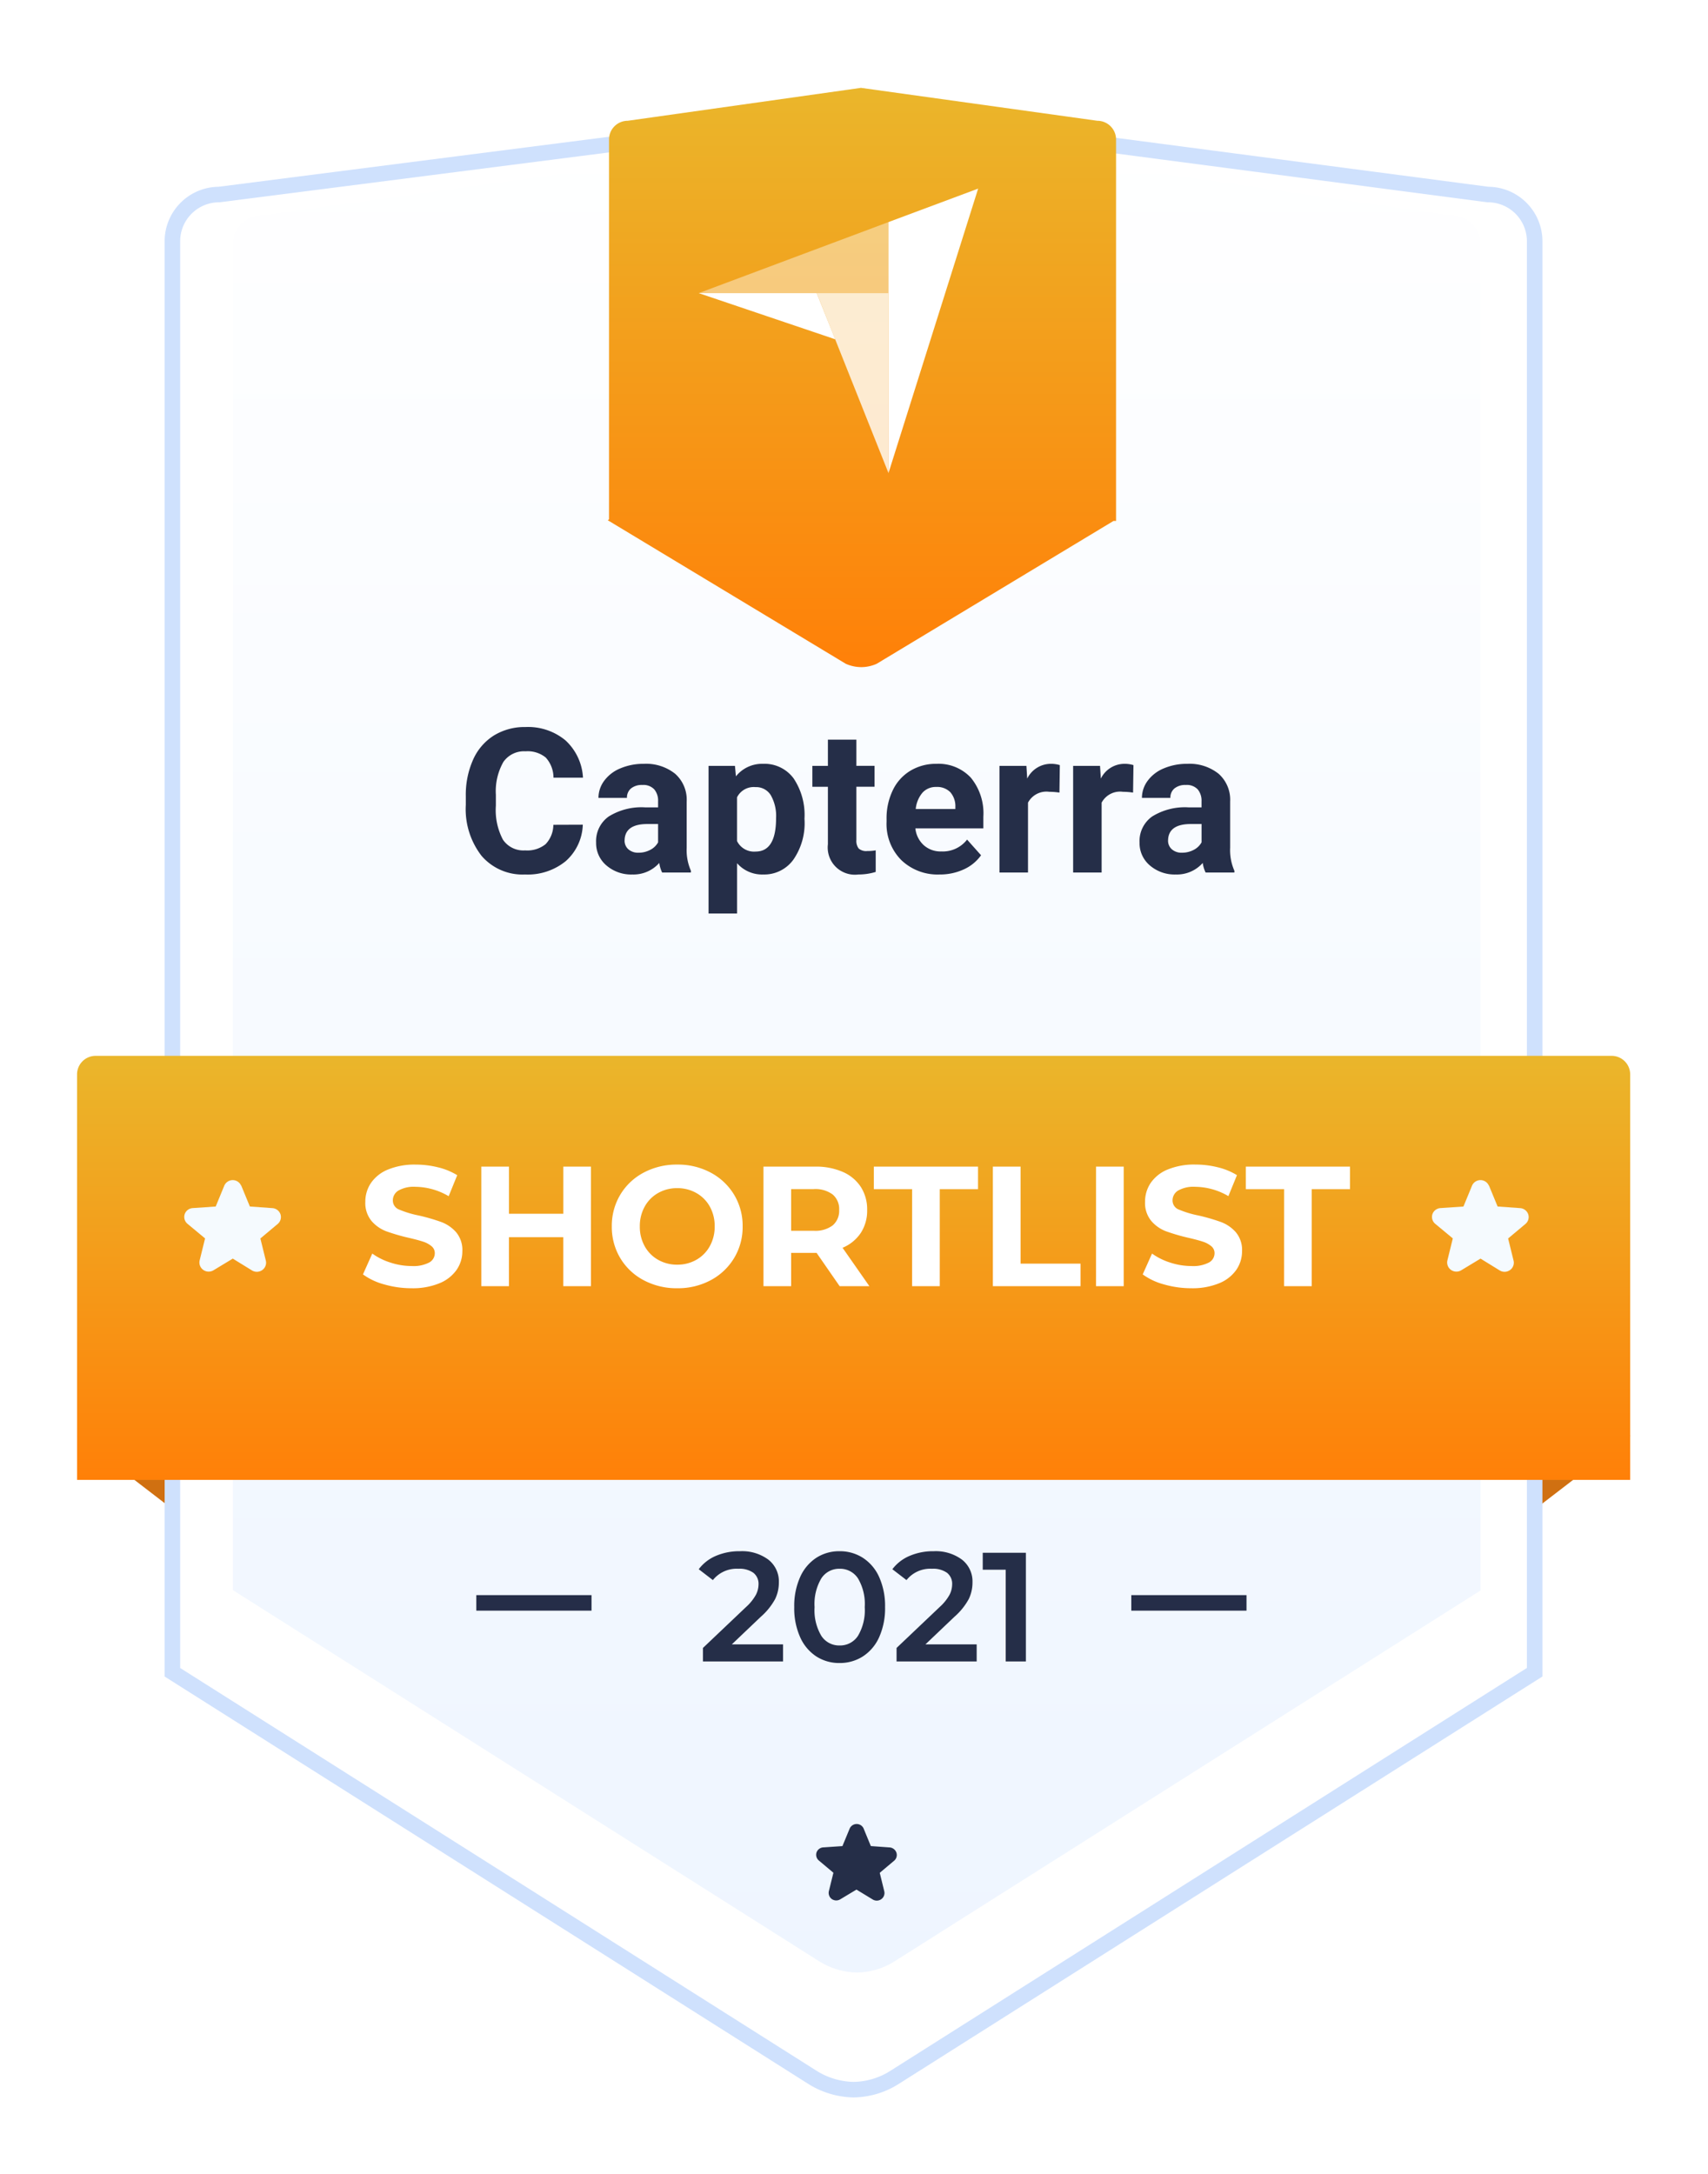 <svg xmlns="http://www.w3.org/2000/svg" xmlns:xlink="http://www.w3.org/1999/xlink" width="110" height="140" viewBox="0 0 110 140">
  <defs>
    <clipPath id="clip-path">
      <rect id="Rectangle_21933" data-name="Rectangle 21933" width="110" height="140" transform="translate(114 124)" fill="#fff"/>
    </clipPath>
    <filter id="Path_16991" x="1.601" y="-2.278" width="106.734" height="146.352" filterUnits="userSpaceOnUse">
      <feOffset dy="2" input="SourceAlpha"/>
      <feGaussianBlur stdDeviation="3" result="blur"/>
      <feFlood flood-color="#8c83f7" flood-opacity="0.302"/>
      <feComposite operator="in" in2="blur"/>
      <feComposite in="SourceGraphic"/>
    </filter>
    <linearGradient id="linear-gradient" x1="0.5" x2="0.5" y2="1" gradientUnits="objectBoundingBox">
      <stop offset="0" stop-color="#fff"/>
      <stop offset="1" stop-color="#eef5ff"/>
    </linearGradient>
    <linearGradient id="linear-gradient-2" x1="0.5" x2="0.5" y2="1" gradientUnits="objectBoundingBox">
      <stop offset="0" stop-color="#eab62b"/>
      <stop offset="1" stop-color="#ff8008"/>
    </linearGradient>
    <filter id="Path_16993" x="-4.037" y="59" width="118.03" height="45.31" filterUnits="userSpaceOnUse">
      <feOffset dy="3" input="SourceAlpha"/>
      <feGaussianBlur stdDeviation="3" result="blur-2"/>
      <feFlood flood-color="#8923e0" flood-opacity="0.149"/>
      <feComposite operator="in" in2="blur-2"/>
      <feComposite in="SourceGraphic"/>
    </filter>
    <filter id="Path_16994" x="30.138" y="-3.342" width="50.734" height="55.305" filterUnits="userSpaceOnUse">
      <feOffset dy="3" input="SourceAlpha"/>
      <feGaussianBlur stdDeviation="3" result="blur-3"/>
      <feFlood flood-color="#2352e0" flood-opacity="0.149"/>
      <feComposite operator="in" in2="blur-3"/>
      <feComposite in="SourceGraphic"/>
    </filter>
  </defs>
  <g id="Badges-1-en" transform="translate(-114 -124)" clip-path="url(#clip-path)">
    <g id="Badges_1" data-name="Badges 1" transform="translate(118.963 126.658)">
      <path id="Path_16989" data-name="Path 16989" d="M2627.929-4204.687,2621-4199.36v-10.556Z" transform="translate(-2527.887 4294.497)" fill="#d07011"/>
      <path id="Path_16990" data-name="Path 16990" d="M2621-4204.687l6.929,5.327v-10.556Z" transform="translate(-2621 4294.496)" fill="#d07011"/>
      <g transform="matrix(1, 0, 0, 1, -4.96, -2.66)" filter="url(#Path_16991)">
        <path id="Path_16991-2" data-name="Path 16991" d="M41.191,121.537,0,95.467V3.313A3.011,3.011,0,0,1,3.011.3L44.381-5,84.723.3a3.011,3.011,0,0,1,3.011,3.011V95.465L46.541,121.537a5.052,5.052,0,0,1-2.67.811,5.139,5.139,0,0,1-2.68-.811Z" transform="translate(11.1 10.23)" fill="#fff" stroke="#cfe1fd" stroke-width="1"/>
      </g>
      <path id="Path_16992" data-name="Path 16992" d="M40.048,112.828,2.335,88.954H2.316V2.258A1.846,1.846,0,0,1,4.162.413L43.245-5,80.81.413a1.846,1.846,0,0,1,1.853,1.846V88.936l.017.019L44.956,112.829a4.632,4.632,0,0,1-2.445.739,4.708,4.708,0,0,1-2.457-.739Z" transform="translate(7.721 10.807)" fill="url(#linear-gradient)"/>
      <g transform="matrix(1, 0, 0, 1, -4.96, -2.66)" filter="url(#Path_16993)">
        <path id="Path_16993-2" data-name="Path 16993" d="M1.2,0h97.62a1.194,1.194,0,0,1,1.205,1.187V27.31H0V1.187A1.194,1.194,0,0,1,1.2,0Z" transform="translate(4.96 65)" fill="url(#linear-gradient-2)"/>
      </g>
      <path id="Line_617" data-name="Line 617" d="M0,0H7.42" transform="translate(67.896 100.57)" fill="none" stroke="#252d48" stroke-width="1"/>
      <g transform="matrix(1, 0, 0, 1, -4.96, -2.66)" filter="url(#Path_16994)">
        <path id="Path_16994-2" data-name="Path 16994" d="M15.327,34.09,0,24.847l.079-.06V.326A1.205,1.205,0,0,1,1.284-.88L16.306-3,31.529-.88A1.205,1.205,0,0,1,32.734.326V24.891h-.163l-15.253,9.2a2.445,2.445,0,0,1-.994.215A2.47,2.47,0,0,1,15.327,34.09Z" transform="translate(39.14 5.66)" fill="url(#linear-gradient-2)"/>
      </g>
      <path id="Path_17004" data-name="Path 17004" d="M5.645,2.877,6.2,4.223l1.458.105a.593.593,0,0,1,.515.4.579.579,0,0,1-.183.621l-1.113.933.347,1.408A.579.579,0,0,1,7,8.315a.6.6,0,0,1-.666.024L5.1,7.579l-1.241.75A.6.6,0,0,1,3.2,8.307a.587.587,0,0,1-.232-.621l.347-1.408L2.2,5.352A.579.579,0,0,1,2,4.724a.587.587,0,0,1,.543-.4L4,4.224l.552-1.341a.591.591,0,0,1,1.087,0Z" transform="translate(4.929 70.819)" fill="#f5fafe"/>
      <path id="Path_17005" data-name="Path 17005" d="M5.645,2.877,6.2,4.223l1.458.105a.593.593,0,0,1,.515.4.579.579,0,0,1-.183.621l-1.113.933.347,1.408A.579.579,0,0,1,7,8.315a.6.6,0,0,1-.666.024L5.1,7.579l-1.241.75A.6.6,0,0,1,3.2,8.307a.587.587,0,0,1-.232-.621l.347-1.408L2.2,5.352A.579.579,0,0,1,2,4.724a.587.587,0,0,1,.543-.4L4,4.224l.552-1.341a.591.591,0,0,1,1.087,0Z" transform="translate(85.287 70.819)" fill="#f5fafe"/>
      <path id="Path_17101" data-name="Path 17101" d="M5.038,2.819,5.5,3.942l1.217.088a.5.5,0,0,1,.431.337A.479.479,0,0,1,7,4.886l-.926.779.288,1.174a.485.485,0,0,1-.186.521.5.5,0,0,1-.556.021L4.574,6.745l-1.042.626a.5.5,0,0,1-.548-.019A.49.49,0,0,1,2.8,6.835l.29-1.175-.926-.778A.482.482,0,0,1,2,4.361a.49.49,0,0,1,.454-.335l1.217-.083.463-1.12a.492.492,0,0,1,.908,0Z" transform="translate(45.621 112.289)" fill="#252e48"/>
      <path id="Path_26656" data-name="Path 26656" d="M8.081-3.079A3.27,3.27,0,0,1,6.979-.73,3.868,3.868,0,0,1,4.361.127a3.478,3.478,0,0,1-2.8-1.2A4.906,4.906,0,0,1,.546-4.354v-.565a5.54,5.54,0,0,1,.47-2.349A3.52,3.52,0,0,1,2.358-8.826a3.761,3.761,0,0,1,2.028-.543,3.768,3.768,0,0,1,2.577.857,3.515,3.515,0,0,1,1.13,2.406h-1.9a1.93,1.93,0,0,0-.5-1.3,1.845,1.845,0,0,0-1.3-.4,1.618,1.618,0,0,0-1.425.682,3.824,3.824,0,0,0-.486,2.117v.7a4.093,4.093,0,0,0,.454,2.19,1.588,1.588,0,0,0,1.431.692,1.88,1.88,0,0,0,1.317-.4,1.821,1.821,0,0,0,.5-1.247ZM13.19,0a2.037,2.037,0,0,1-.184-.616,2.22,2.22,0,0,1-1.733.743A2.439,2.439,0,0,1,9.6-.457,1.878,1.878,0,0,1,8.938-1.93a1.941,1.941,0,0,1,.809-1.676,3.994,3.994,0,0,1,2.339-.59h.844v-.394a1.132,1.132,0,0,0-.244-.762.961.961,0,0,0-.771-.286,1.093,1.093,0,0,0-.727.222.755.755,0,0,0-.263.609H9.09a1.843,1.843,0,0,1,.368-1.1,2.434,2.434,0,0,1,1.041-.8A3.794,3.794,0,0,1,12.01-7a3,3,0,0,1,2.015.638,2.232,2.232,0,0,1,.746,1.793v2.977a3.284,3.284,0,0,0,.273,1.479V0ZM11.673-1.276a1.58,1.58,0,0,0,.749-.181,1.188,1.188,0,0,0,.508-.486V-3.123h-.686q-1.377,0-1.466.952l-.006.108a.734.734,0,0,0,.241.565A.937.937,0,0,0,11.673-1.276ZM22.363-3.371a4.119,4.119,0,0,1-.72,2.542A2.31,2.31,0,0,1,19.7.127,2.14,2.14,0,0,1,18.015-.6V2.641H16.18V-6.868h1.7l.063.673A2.156,2.156,0,0,1,19.684-7a2.326,2.326,0,0,1,1.974.939,4.231,4.231,0,0,1,.7,2.59ZM20.528-3.5a2.7,2.7,0,0,0-.34-1.479A1.106,1.106,0,0,0,19.2-5.5a1.2,1.2,0,0,0-1.187.66v2.812a1.222,1.222,0,0,0,1.2.679Q20.528-1.352,20.528-3.5ZM25.7-8.557v1.688H26.87v1.346H25.7v3.428a.818.818,0,0,0,.146.546.733.733,0,0,0,.559.165,2.925,2.925,0,0,0,.54-.044v1.39a3.777,3.777,0,0,1-1.111.165,1.752,1.752,0,0,1-1.968-1.949v-3.7h-1V-6.868h1V-8.557ZM31.053.127A3.372,3.372,0,0,1,28.593-.8a3.294,3.294,0,0,1-.949-2.469v-.178a4.149,4.149,0,0,1,.4-1.85,2.935,2.935,0,0,1,1.133-1.257A3.18,3.18,0,0,1,30.85-7a2.85,2.85,0,0,1,2.219.889,3.611,3.611,0,0,1,.809,2.52v.749H29.5a1.7,1.7,0,0,0,.536,1.079,1.621,1.621,0,0,0,1.133.406A1.98,1.98,0,0,0,32.83-2.12l.9,1.009A2.754,2.754,0,0,1,32.614-.2,3.665,3.665,0,0,1,31.053.127ZM30.843-5.51a1.149,1.149,0,0,0-.885.368,1.9,1.9,0,0,0-.435,1.054h2.552v-.146a1.356,1.356,0,0,0-.33-.943A1.186,1.186,0,0,0,30.843-5.51Zm7.935.362a4.984,4.984,0,0,0-.66-.051,1.344,1.344,0,0,0-1.365.7V0H34.918V-6.868h1.733l.051.819A1.7,1.7,0,0,1,38.232-7a1.922,1.922,0,0,1,.571.083Zm4.742,0a4.984,4.984,0,0,0-.66-.051,1.344,1.344,0,0,0-1.365.7V0H39.66V-6.868h1.733l.051.819A1.7,1.7,0,0,1,42.974-7a1.922,1.922,0,0,1,.571.083ZM48.191,0a2.037,2.037,0,0,1-.184-.616,2.22,2.22,0,0,1-1.733.743A2.439,2.439,0,0,1,44.6-.457a1.878,1.878,0,0,1-.663-1.473,1.941,1.941,0,0,1,.809-1.676,3.994,3.994,0,0,1,2.339-.59h.844v-.394a1.132,1.132,0,0,0-.244-.762.961.961,0,0,0-.771-.286,1.093,1.093,0,0,0-.727.222.755.755,0,0,0-.263.609H44.091a1.843,1.843,0,0,1,.368-1.1,2.434,2.434,0,0,1,1.041-.8A3.794,3.794,0,0,1,47.011-7a3,3,0,0,1,2.015.638,2.232,2.232,0,0,1,.746,1.793v2.977a3.284,3.284,0,0,0,.273,1.479V0ZM46.674-1.276a1.58,1.58,0,0,0,.749-.181,1.188,1.188,0,0,0,.508-.486V-3.123h-.686q-1.377,0-1.466.952l-.006.108a.734.734,0,0,0,.241.565A.937.937,0,0,0,46.674-1.276Z" transform="translate(24.49 53.533)" fill="#252e48"/>
      <path id="Path_26657" data-name="Path 26657" d="M-28.518.132a6.3,6.3,0,0,1-1.765-.247,4.141,4.141,0,0,1-1.369-.644l.6-1.342a4.105,4.105,0,0,0,1.177.583,4.421,4.421,0,0,0,1.364.22,2.179,2.179,0,0,0,1.122-.226.681.681,0,0,0,.363-.6.573.573,0,0,0-.215-.456,1.626,1.626,0,0,0-.55-.292q-.335-.11-.907-.242a12.545,12.545,0,0,1-1.441-.418A2.341,2.341,0,0,1-31.1-4.2a1.812,1.812,0,0,1-.4-1.232,2.143,2.143,0,0,1,.363-1.215,2.442,2.442,0,0,1,1.094-.864,4.466,4.466,0,0,1,1.788-.319,5.919,5.919,0,0,1,1.441.176,4.257,4.257,0,0,1,1.232.506l-.55,1.353A4.293,4.293,0,0,0-28.265-6.4a2,2,0,0,0-1.105.242.739.739,0,0,0-.358.638.624.624,0,0,0,.413.588,6.476,6.476,0,0,0,1.26.38,12.545,12.545,0,0,1,1.441.418,2.386,2.386,0,0,1,.962.66,1.77,1.77,0,0,1,.4,1.221,2.1,2.1,0,0,1-.369,1.2,2.476,2.476,0,0,1-1.105.864A4.507,4.507,0,0,1-28.518.132ZM-16.968-7.7V0H-18.75V-3.157h-3.5V0H-24.03V-7.7h1.782v3.036h3.5V-7.7ZM-11.413.132a4.494,4.494,0,0,1-2.161-.517,3.837,3.837,0,0,1-1.507-1.424,3.889,3.889,0,0,1-.545-2.04,3.889,3.889,0,0,1,.545-2.041,3.837,3.837,0,0,1,1.507-1.424,4.494,4.494,0,0,1,2.161-.517,4.462,4.462,0,0,1,2.156.517A3.887,3.887,0,0,1-7.75-5.891,3.859,3.859,0,0,1-7.2-3.85a3.859,3.859,0,0,1-.55,2.04A3.887,3.887,0,0,1-9.257-.385,4.462,4.462,0,0,1-11.413.132Zm0-1.518A2.443,2.443,0,0,0-10.181-1.7a2.25,2.25,0,0,0,.864-.874A2.571,2.571,0,0,0-9-3.85a2.571,2.571,0,0,0-.313-1.276A2.25,2.25,0,0,0-10.181-6a2.443,2.443,0,0,0-1.232-.314A2.443,2.443,0,0,0-12.645-6a2.25,2.25,0,0,0-.863.874,2.571,2.571,0,0,0-.314,1.276,2.571,2.571,0,0,0,.314,1.276,2.25,2.25,0,0,0,.863.874A2.443,2.443,0,0,0-11.413-1.386ZM-.952,0-2.437-2.145H-4.076V0H-5.858V-7.7h3.333a4.278,4.278,0,0,1,1.776.341,2.639,2.639,0,0,1,1.161.968A2.667,2.667,0,0,1,.819-4.906a2.613,2.613,0,0,1-.413,1.48,2.615,2.615,0,0,1-1.171.952L.963,0ZM-.984-4.906a1.22,1.22,0,0,0-.418-1,1.871,1.871,0,0,0-1.221-.347H-4.076v2.684h1.452A1.851,1.851,0,0,0-1.4-3.916,1.223,1.223,0,0,0-.984-4.906Zm4.7-1.342H1.249V-7.7h6.71v1.452H5.495V0H3.713ZM8.916-7.7H10.7v6.248h3.861V0H8.916Zm6.644,0h1.782V0H15.559ZM21.7.132a6.3,6.3,0,0,1-1.765-.247,4.141,4.141,0,0,1-1.369-.644l.6-1.342a4.105,4.105,0,0,0,1.177.583,4.421,4.421,0,0,0,1.364.22,2.179,2.179,0,0,0,1.122-.226.681.681,0,0,0,.363-.6.573.573,0,0,0-.215-.456,1.626,1.626,0,0,0-.55-.292q-.335-.11-.907-.242a12.545,12.545,0,0,1-1.441-.418,2.341,2.341,0,0,1-.962-.671,1.812,1.812,0,0,1-.4-1.232,2.143,2.143,0,0,1,.363-1.215,2.442,2.442,0,0,1,1.094-.864,4.466,4.466,0,0,1,1.788-.319,5.919,5.919,0,0,1,1.441.176,4.257,4.257,0,0,1,1.232.506L24.084-5.8A4.293,4.293,0,0,0,21.95-6.4a2,2,0,0,0-1.105.242.739.739,0,0,0-.358.638.624.624,0,0,0,.413.588,6.476,6.476,0,0,0,1.26.38,12.545,12.545,0,0,1,1.441.418,2.386,2.386,0,0,1,.962.66,1.77,1.77,0,0,1,.4,1.221,2.1,2.1,0,0,1-.369,1.2,2.476,2.476,0,0,1-1.105.864A4.507,4.507,0,0,1,21.7.132Zm5.973-6.38H25.207V-7.7h6.71v1.452H29.452V0H27.67Z" transform="translate(50.065 80.174)" fill="#fff"/>
      <path id="Path_26658" data-name="Path 26658" d="M-5.54-1.1V0H-10.7V-.87l2.78-2.64A3.054,3.054,0,0,0-7.285-4.3,1.5,1.5,0,0,0-7.12-4.96a.9.9,0,0,0-.33-.75,1.544,1.544,0,0,0-.97-.26,1.957,1.957,0,0,0-1.64.73l-.91-.7A2.7,2.7,0,0,1-9.865-6.8,3.83,3.83,0,0,1-8.31-7.1a2.845,2.845,0,0,1,1.82.54,1.777,1.777,0,0,1,.68,1.47,2.441,2.441,0,0,1-.24,1.07,4.176,4.176,0,0,1-.92,1.14L-8.84-1.1ZM-1.9.1A2.71,2.71,0,0,1-3.4-.325a2.87,2.87,0,0,1-1.04-1.24A4.544,4.544,0,0,1-4.82-3.5a4.544,4.544,0,0,1,.38-1.935A2.87,2.87,0,0,1-3.4-6.675,2.71,2.71,0,0,1-1.9-7.1a2.735,2.735,0,0,1,1.5.425A2.857,2.857,0,0,1,.65-5.435,4.544,4.544,0,0,1,1.03-3.5,4.544,4.544,0,0,1,.65-1.565,2.857,2.857,0,0,1-.4-.325,2.735,2.735,0,0,1-1.9.1Zm0-1.13A1.373,1.373,0,0,0-.715-1.65,3.226,3.226,0,0,0-.28-3.5,3.226,3.226,0,0,0-.715-5.35,1.373,1.373,0,0,0-1.9-5.97a1.364,1.364,0,0,0-1.175.62A3.226,3.226,0,0,0-3.51-3.5a3.226,3.226,0,0,0,.435,1.85A1.364,1.364,0,0,0-1.9-1.03ZM6.93-1.1V0H1.77V-.87L4.55-3.51A3.054,3.054,0,0,0,5.185-4.3,1.5,1.5,0,0,0,5.35-4.96a.9.9,0,0,0-.33-.75,1.544,1.544,0,0,0-.97-.26,1.957,1.957,0,0,0-1.64.73l-.91-.7a2.7,2.7,0,0,1,1.1-.855A3.83,3.83,0,0,1,4.16-7.1a2.845,2.845,0,0,1,1.82.54,1.777,1.777,0,0,1,.68,1.47,2.441,2.441,0,0,1-.24,1.07A4.176,4.176,0,0,1,5.5-2.88L3.63-1.1ZM10.1-7V0H8.8V-5.91H7.32V-7Z" transform="translate(51.008 104.342)" fill="#252e48"/>
      <path id="Line_618" data-name="Line 618" d="M0,0H7.42" transform="translate(25.713 100.57)" fill="none" stroke="#252d48" stroke-width="1"/>
      <g id="capterra-inc-vector-logo" transform="translate(40.037 9.489)">
        <path id="Path_24870" data-name="Path 24870" d="M20.4,274.475H32.618V269.9Z" transform="translate(-20.4 -267.744)" fill="rgba(255,255,255,0.42)"/>
        <path id="Path_24871" data-name="Path 24871" d="M108.8,256.456v16.171l5.777-18.327Z" transform="translate(-96.582 -254.3)" fill="#fff"/>
        <path id="Path_24872" data-name="Path 24872" d="M80.016,303H75.4l4.616,11.582Z" transform="translate(-67.798 -296.269)" fill="rgba(255,255,255,0.8)"/>
        <path id="Path_24873" data-name="Path 24873" d="M20.4,303l8.79,2.972L28,303Z" transform="translate(-20.4 -296.269)" fill="#fff"/>
      </g>
    </g>
  </g>
</svg>
